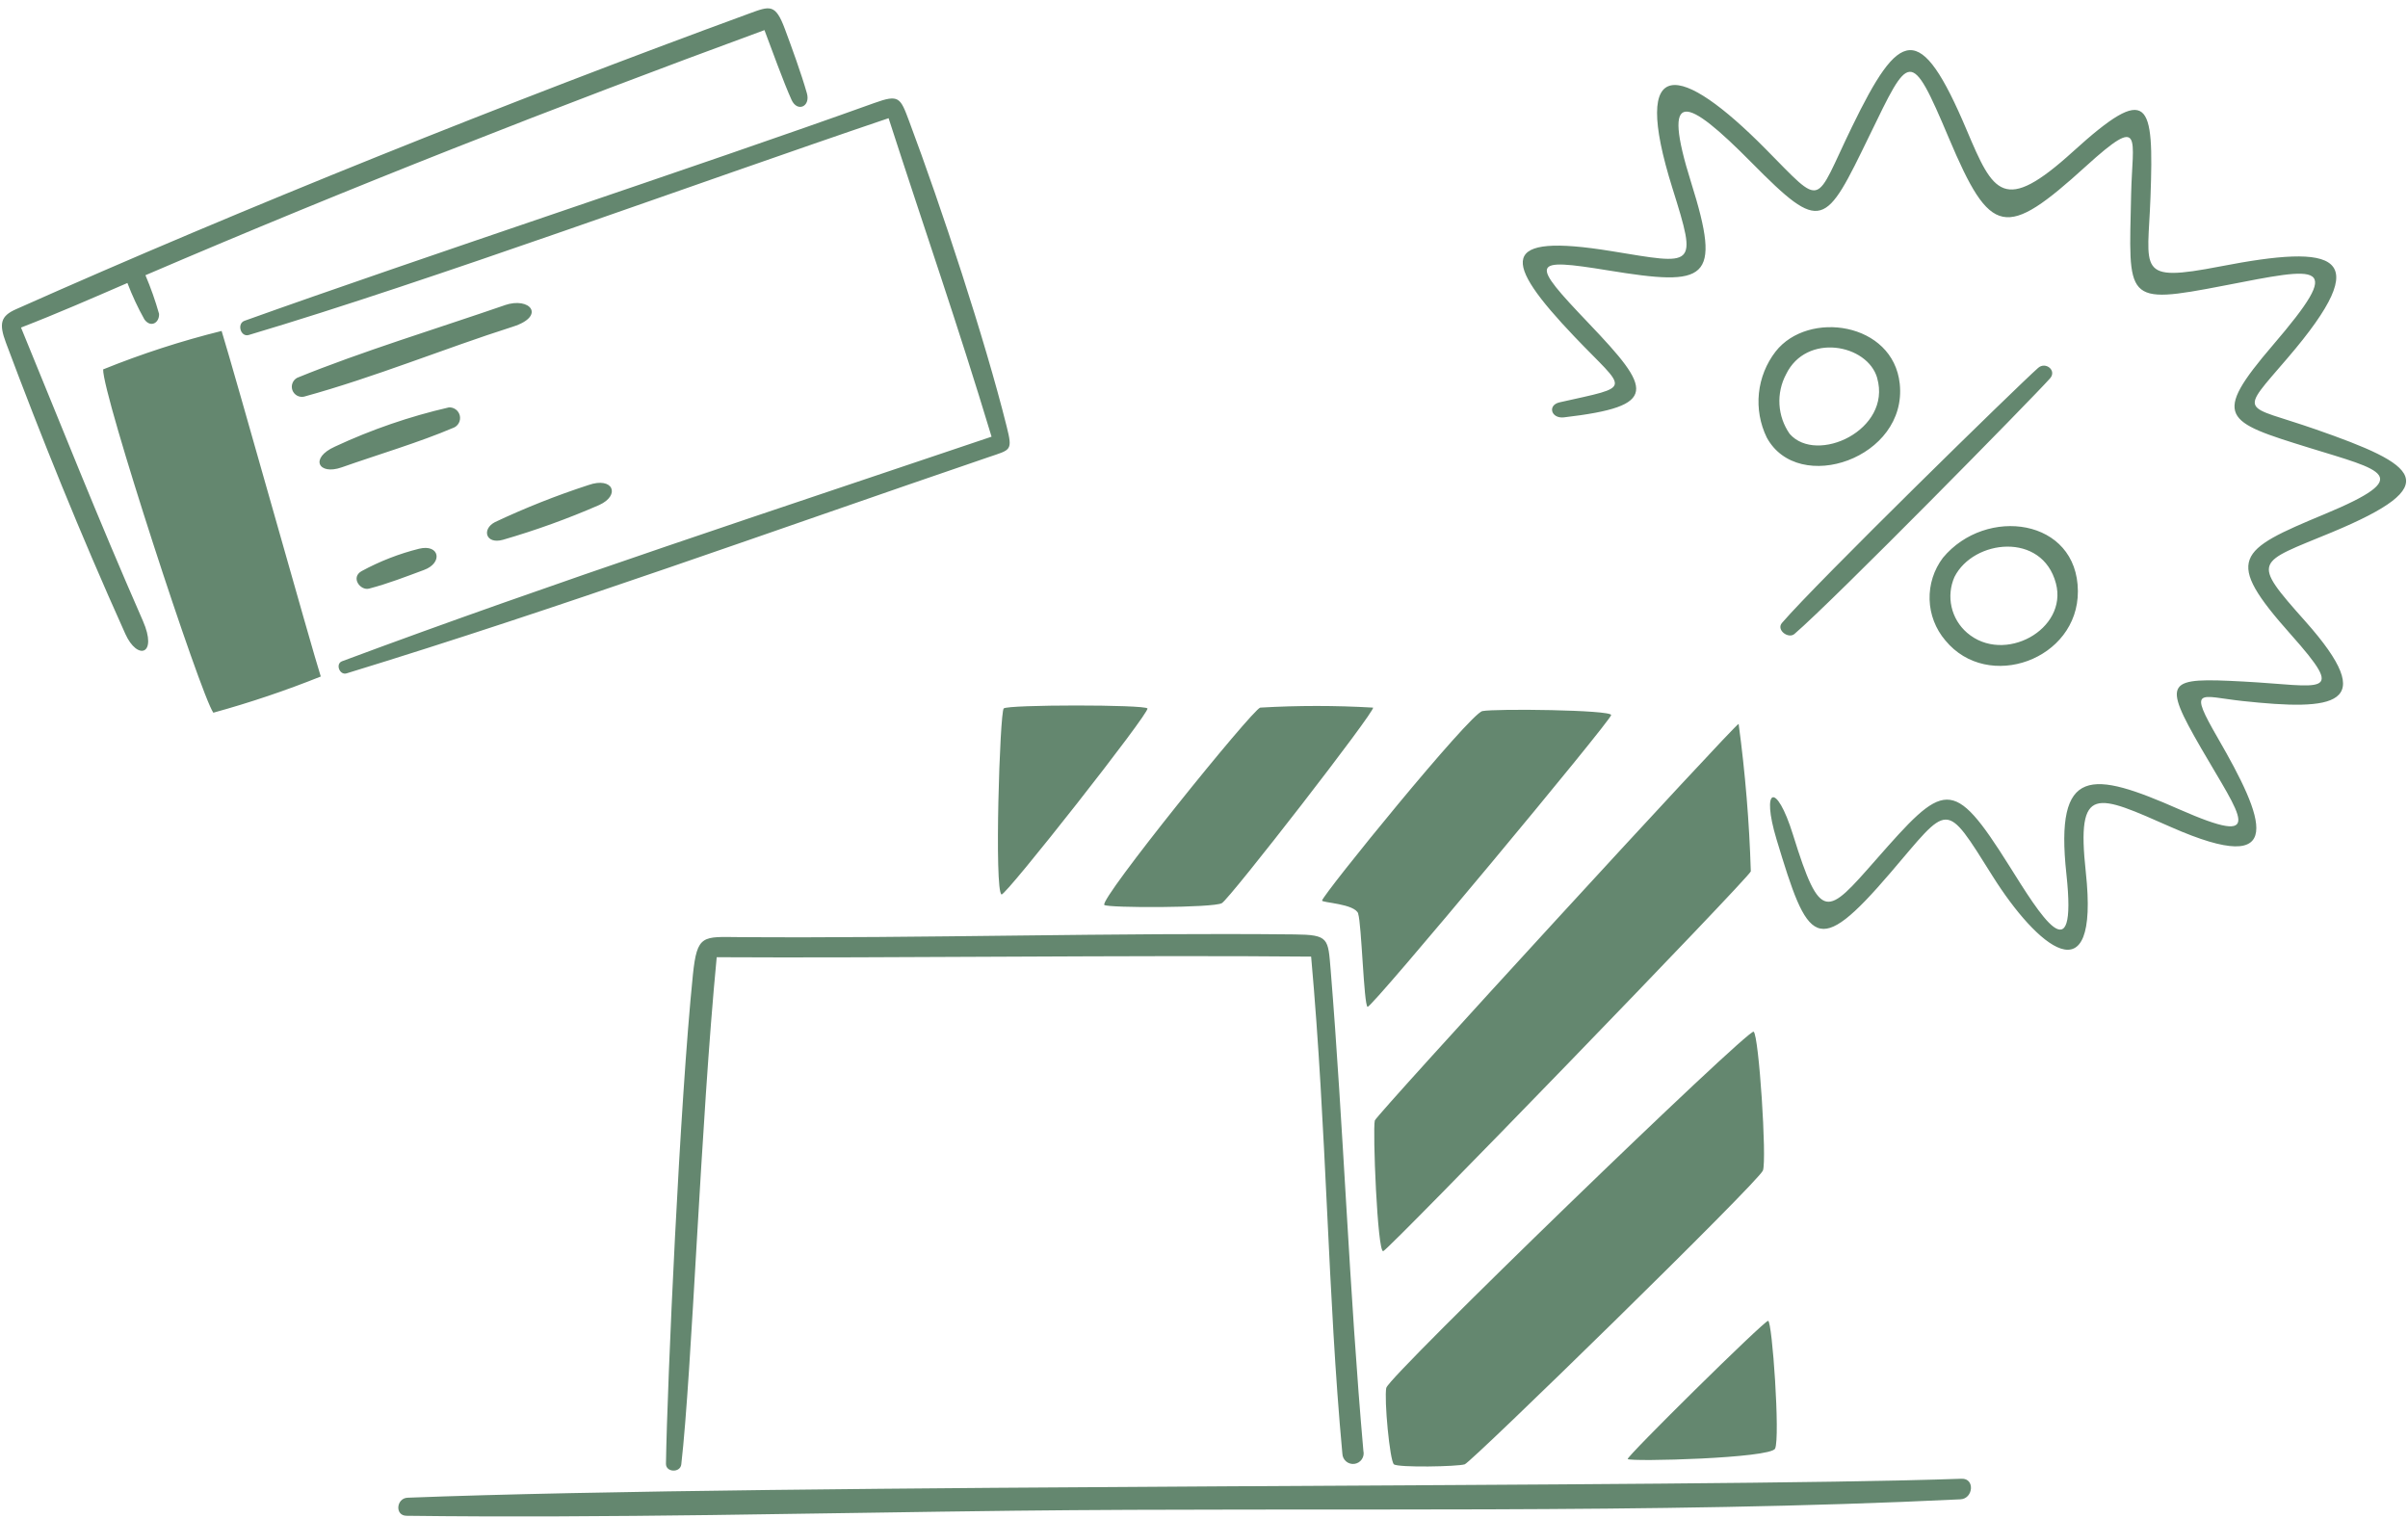 <svg width="157" height="99" viewBox="0 0 157 99" fill="none" xmlns="http://www.w3.org/2000/svg">
<path d="M150.305 40.508C155.24 46.056 152.171 46.345 146.212 45.706C143.387 45.401 142.644 44.733 144.621 48.156C147.58 53.28 149.279 57.326 141.561 53.931C136.679 51.781 135.364 51.065 135.992 56.852C136.906 65.267 132.767 61.659 129.924 57.134C126.761 52.101 127.129 52.383 123.245 56.918C118.42 62.551 117.883 61.529 115.83 54.729C114.81 51.356 115.803 50.892 116.903 54.425C118.705 60.233 119.123 59.677 122.28 56.089C126.771 50.982 127.282 50.531 131.005 56.456C133.003 59.635 135.454 63.684 134.728 56.989C133.958 49.9 136.378 50.256 142.078 52.765C147.866 55.312 146.101 53.266 143.52 48.797C140.938 44.327 141.248 44.168 146.282 44.437C151.433 44.711 153.068 45.535 149.355 41.362C144.96 36.424 145.875 35.89 151.554 33.525C157.561 31.026 155.322 30.671 150.554 29.194C145.036 27.483 144.16 27.209 148.189 22.504C152.94 16.958 151.329 17.395 145.014 18.62C138.434 19.895 138.803 19.61 138.948 12.68C139.024 9.008 139.799 7.39 136.013 10.828C130.745 15.613 129.792 15.459 127.063 9C124.552 3.054 124.488 3.492 121.896 8.822C118.987 14.807 118.817 15.267 114.209 10.609C109.923 6.274 108.296 5.637 110.261 11.901C112.28 18.336 111.296 18.68 104.87 17.633C99.755 16.8 99.74 17.048 103.591 21.087C107.702 25.399 108.223 26.479 101.968 27.212C101.134 27.31 100.871 26.415 101.688 26.231C106.563 25.133 106.081 25.546 102.669 21.966C97.921 16.985 97.682 15.169 105.075 16.375C110.532 17.263 110.69 17.53 109.045 12.283C106.259 3.398 109.575 4.11 115.116 9.713C118.965 13.605 118.242 13.425 120.75 8.265C123.848 1.892 125.168 1.238 128.237 8.504C129.97 12.597 130.634 13.991 135.156 9.884C140.147 5.351 140.436 6.59 140.211 12.845C140.04 17.663 139.227 18.441 144.771 17.368C152.299 15.91 155.001 16.512 149.158 23.333C145.932 27.099 146.18 26.319 150.973 27.991C157.655 30.321 159.523 31.589 152.045 34.702C147.108 36.751 146.716 36.475 150.305 40.508ZM127.896 96.413C110.704 97.025 50.851 96.707 26.576 97.65C25.839 97.679 25.725 98.818 26.505 98.828C39.504 98.993 53.281 98.645 66.105 98.498C86.266 98.268 107.691 98.736 127.815 97.755C128.66 97.718 128.78 96.382 127.896 96.413ZM84.398 60.923C72.73 60.8 60.078 61.185 48.223 61.1C45.825 61.083 45.449 60.896 45.176 63.561C44.323 71.91 43.504 90.151 43.42 95.434C43.411 96.005 44.355 96.041 44.419 95.477C45.115 89.411 45.679 73.316 46.729 62.41C57.502 62.478 74.001 62.26 85.485 62.371C86.51 73.776 86.558 84.379 87.521 94.774C87.524 94.871 87.547 94.966 87.589 95.054C87.63 95.141 87.69 95.219 87.764 95.282C87.838 95.346 87.924 95.392 88.017 95.42C88.11 95.448 88.207 95.456 88.304 95.444C88.4 95.431 88.493 95.399 88.576 95.349C88.659 95.298 88.73 95.231 88.786 95.151C88.841 95.072 88.879 94.981 88.898 94.886C88.916 94.791 88.914 94.693 88.892 94.598C87.975 84.234 87.587 73.421 86.76 63.259C86.585 61.174 86.656 60.948 84.398 60.923ZM65.63 27.791C64.21 22.099 61.369 13.491 59.272 7.892C58.695 6.344 58.612 6.138 56.995 6.719C45.649 10.8 27.318 16.838 15.943 20.915C15.428 21.099 15.688 22 16.221 21.841C28.106 18.305 45.344 11.965 57.936 7.706C60.335 15.131 62.391 20.994 64.649 28.472C50.636 33.211 36.139 37.952 22.302 43.113C21.855 43.278 22.137 44.042 22.597 43.903C36.511 39.644 50.602 34.533 64.438 29.811C65.916 29.307 66.037 29.413 65.63 27.791ZM27.328 35.776C26.02 36.102 24.76 36.594 23.576 37.237C22.842 37.65 23.494 38.528 24.065 38.377C25.355 38.036 26.45 37.602 27.652 37.158C28.892 36.697 28.661 35.455 27.328 35.776ZM29.547 27.9C29.702 27.842 29.831 27.731 29.911 27.586C29.991 27.441 30.016 27.273 29.982 27.111C29.948 26.949 29.858 26.804 29.726 26.704C29.595 26.603 29.432 26.553 29.267 26.562C26.707 27.151 24.217 28.009 21.837 29.119C20.167 29.873 20.765 31.003 22.275 30.472C24.589 29.657 27.385 28.824 29.547 27.897V27.9ZM32.892 19.906C28.592 21.391 23.527 22.936 19.376 24.632C19.235 24.707 19.127 24.83 19.07 24.978C19.012 25.127 19.011 25.291 19.065 25.441C19.12 25.59 19.227 25.715 19.366 25.793C19.505 25.87 19.668 25.894 19.823 25.861C24.474 24.583 28.888 22.751 33.465 21.291C35.6 20.605 34.567 19.323 32.892 19.902V19.906ZM32.795 35.193C34.931 34.574 37.026 33.817 39.065 32.928C40.475 32.287 39.98 31.059 38.37 31.624C36.289 32.3 34.253 33.108 32.273 34.041C31.392 34.498 31.665 35.511 32.795 35.193ZM6.725 24.082C6.668 25.687 13.077 45.298 13.909 46.468C16.287 45.814 18.626 45.026 20.915 44.108C20.392 42.515 15.29 24.291 14.449 21.578C11.82 22.23 9.241 23.067 6.73 24.082H6.725ZM1.362 21.359C3.706 20.455 6.005 19.447 8.307 18.451C8.618 19.27 8.989 20.065 9.418 20.83C9.83 21.392 10.396 21.048 10.371 20.463C10.128 19.605 9.832 18.764 9.483 17.944C22.795 12.233 36.249 6.957 49.842 1.963C50.306 3.187 51.091 5.373 51.609 6.513C51.985 7.338 52.855 6.951 52.61 6.084C52.244 4.798 51.628 3.11 51.177 1.898C50.555 0.23 50.21 0.383 48.841 0.885C33.321 6.57 15.782 13.589 1.032 20.167C0.042 20.608 -0.08 21.098 0.388 22.348C2.671 28.445 5.208 34.749 8.174 41.336C8.96 43.078 10.294 42.708 9.317 40.48C6.328 33.665 4.03 27.827 1.371 21.359L1.362 21.359ZM106.117 95.128C106.344 95.318 115.432 95.081 115.734 94.449C116.076 93.736 115.546 86.116 115.28 86.116C115.014 86.116 105.996 95.02 106.126 95.128L106.117 95.128ZM88.55 59.571C88.776 60.224 88.919 65.533 89.165 65.646C89.412 65.759 105.048 46.962 105.048 46.621C105.048 46.28 97.475 46.193 96.65 46.363C95.825 46.533 86.295 58.266 86.198 58.715C86.172 58.859 88.332 58.916 88.558 59.569L88.55 59.571ZM90.386 90.472C90.235 91.23 90.614 95.245 90.881 95.472C91.149 95.698 95.047 95.624 95.501 95.472C95.956 95.32 114.677 77.035 114.942 76.316C115.206 75.597 114.677 67.489 114.336 67.265C113.995 67.041 90.545 89.731 90.395 90.473L90.386 90.472ZM65.3 58.318C65.555 58.432 74.983 46.449 74.813 46.19C74.643 45.932 65.697 45.935 65.442 46.19C65.186 46.445 64.817 58.102 65.3 58.318ZM72.001 59.003C72.257 59.206 79.124 59.198 79.664 58.885C80.203 58.573 89.721 46.306 89.522 46.136C87.072 45.993 84.616 45.993 82.167 46.136C81.658 46.253 71.612 58.692 72.003 59.003H72.001ZM89.637 73.056C89.486 73.623 89.807 81.688 90.186 81.575C90.565 81.462 114.039 57.225 114.152 56.813C114.054 53.596 113.788 50.386 113.358 47.196C113.169 47.16 89.735 72.689 89.637 73.056ZM132.887 23.985C131.555 25.159 118.45 37.975 116.183 40.615C115.791 41.072 116.601 41.673 116.997 41.334C119.554 39.143 132.517 25.96 133.662 24.669C134.117 24.154 133.371 23.559 132.887 23.985ZM123.862 25.019C124.38 29.866 117.248 32.316 115.192 28.527C114.756 27.631 114.578 26.631 114.68 25.64C114.782 24.648 115.16 23.705 115.77 22.917C117.894 20.209 123.433 21.008 123.862 25.019ZM122.393 24.648C121.764 22.434 117.773 21.682 116.453 24.4C116.129 25.007 115.979 25.692 116.02 26.378C116.061 27.065 116.292 27.727 116.687 28.29C118.445 30.298 123.357 28.035 122.39 24.648H122.393ZM135.477 38.545C135.499 43.007 129.609 45.133 126.834 41.754C126.198 41.008 125.836 40.068 125.808 39.088C125.78 38.108 126.087 37.148 126.678 36.366C129.485 32.987 135.453 33.786 135.477 38.545ZM127.431 37.615C127.16 38.229 127.093 38.914 127.24 39.569C127.387 40.223 127.74 40.814 128.248 41.253C130.659 43.339 134.84 41.039 134.045 38.035C133.153 34.663 128.671 35.161 127.431 37.615Z" fill="#64876F"/>
</svg>
